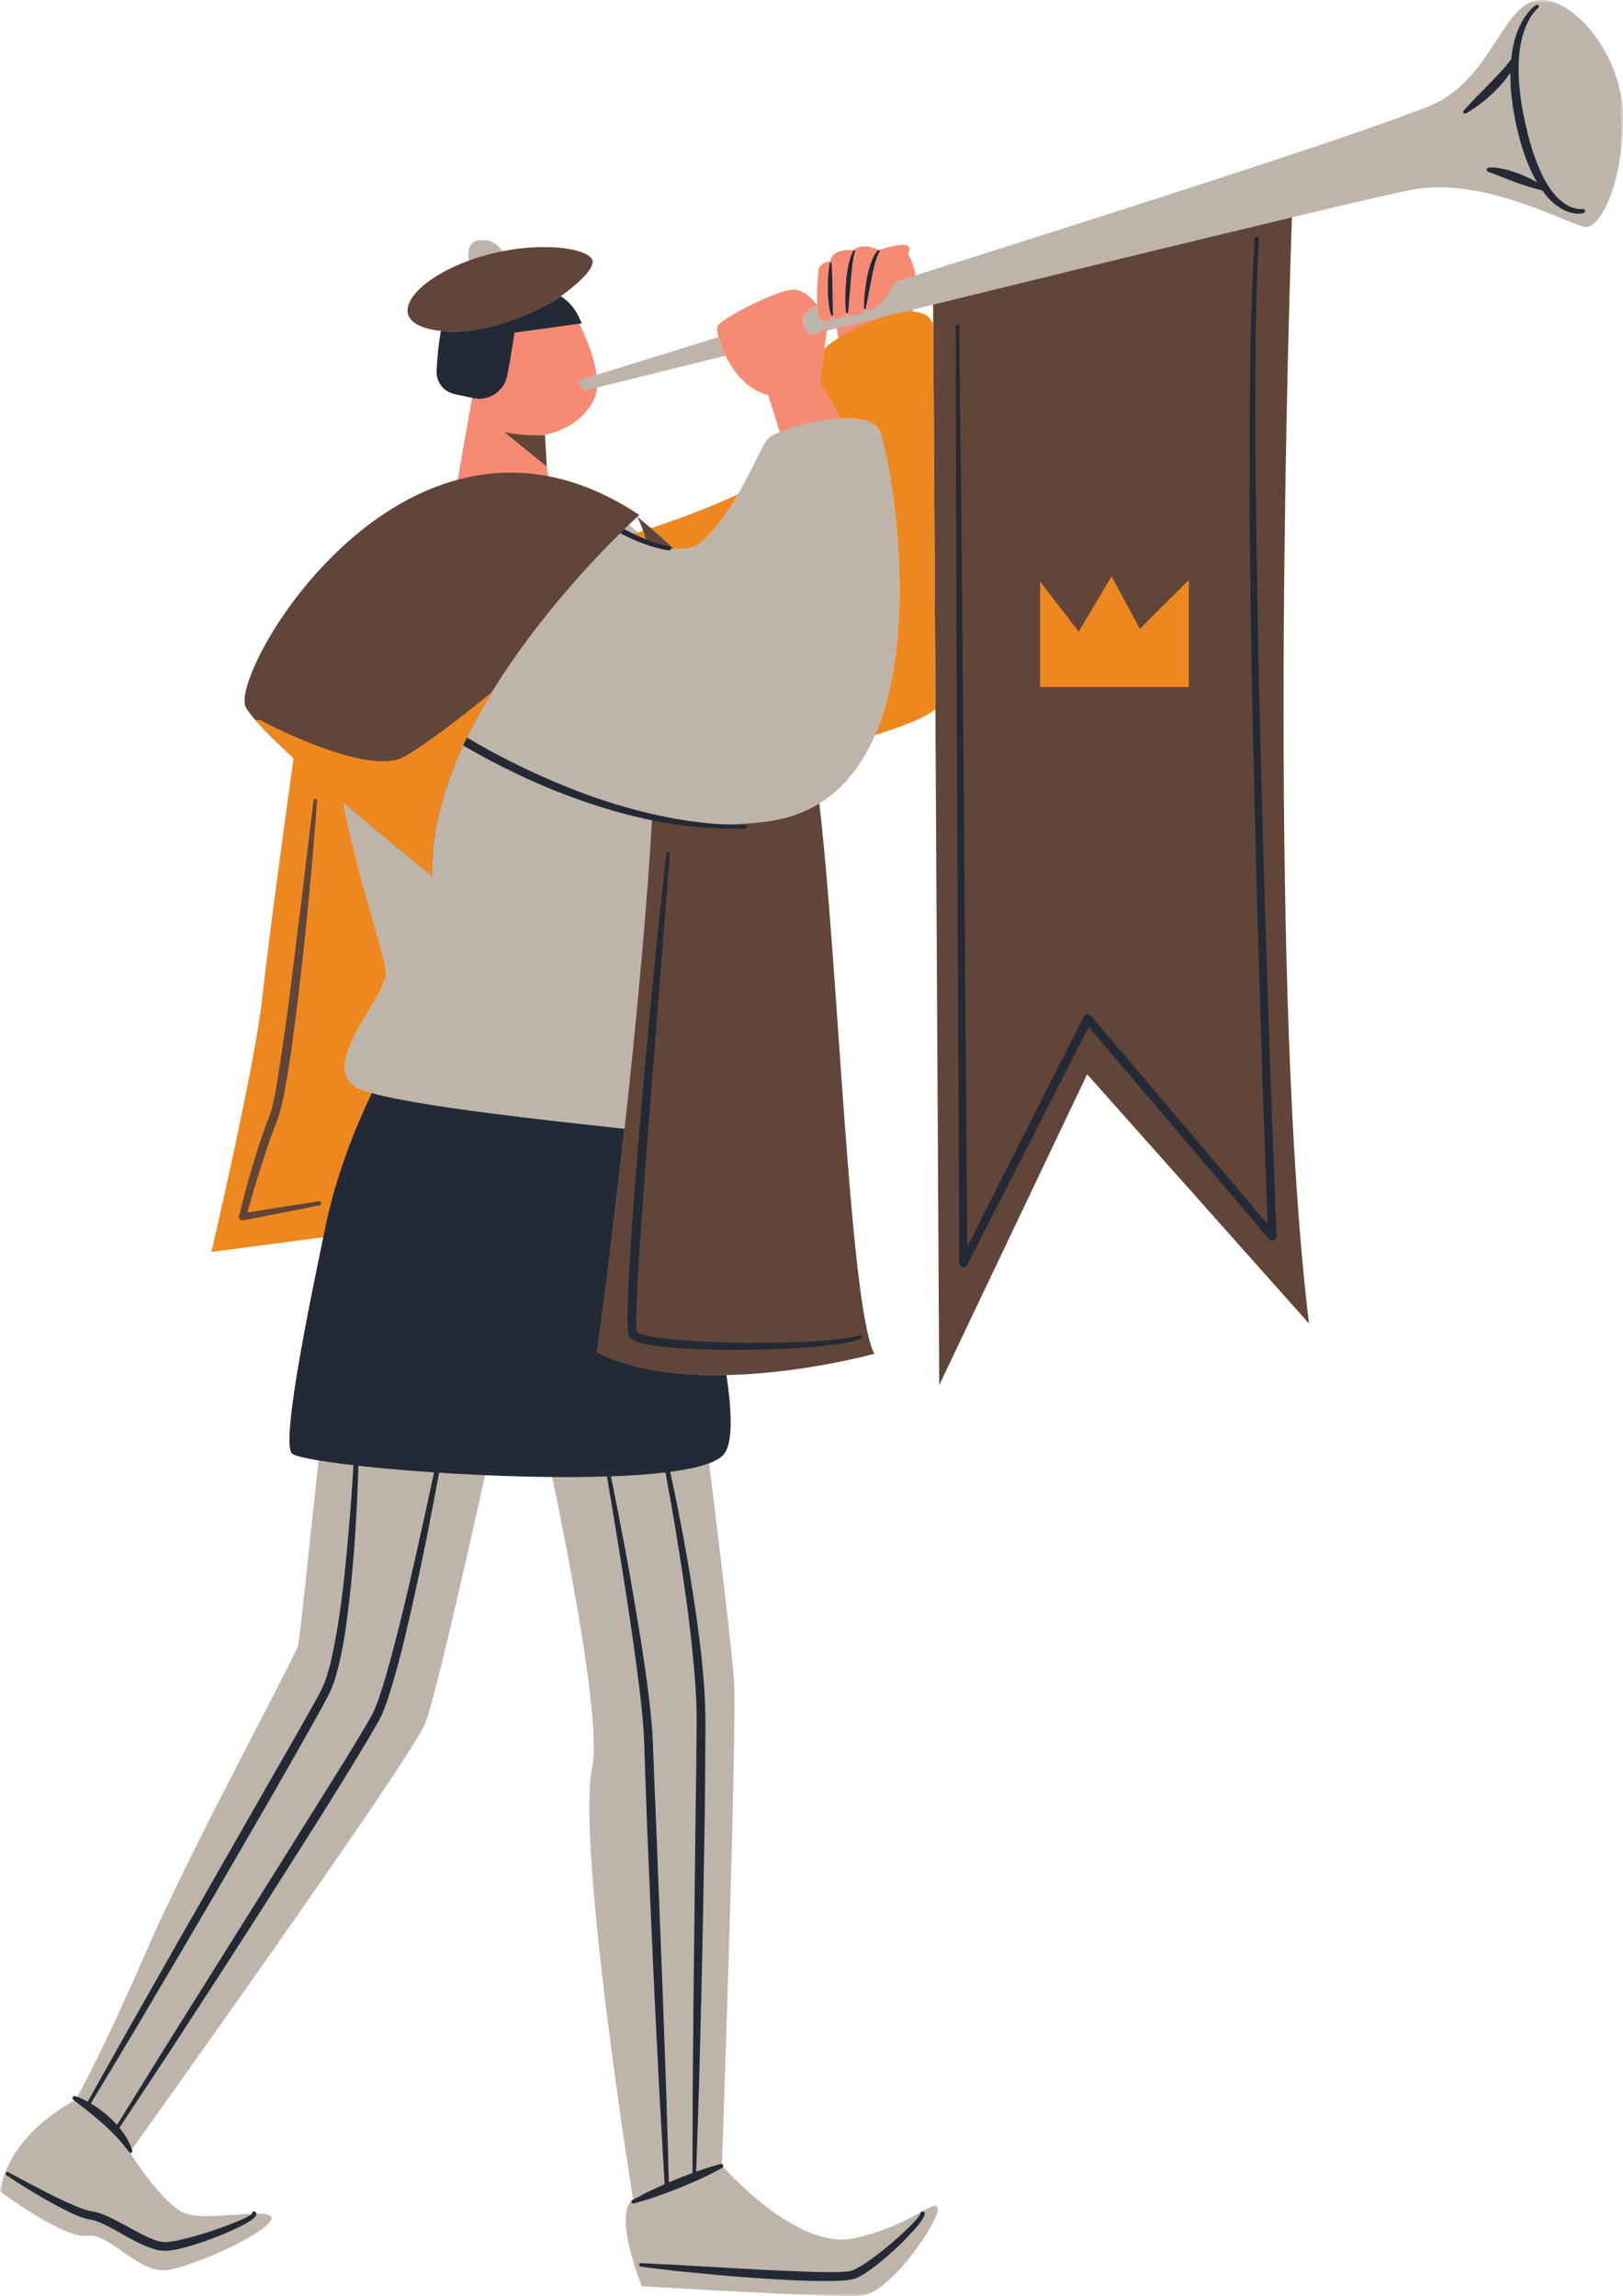 <svg width="263" height="372" viewBox="0 0 263 372" fill="none" xmlns="http://www.w3.org/2000/svg">
<path d="M130.487 50.877C130.615 50.676 130.772 50.508 130.944 50.359C131.026 50.284 131.116 50.214 131.203 50.153C131.715 49.79 132.251 49.615 132.423 49.563C132.498 50.822 132.705 51.821 133.162 51.99C134.535 52.49 134.786 51.365 134.786 51.365C134.786 51.365 134.987 51.499 135.313 51.569L136.485 58.895L143.336 59.311C143.336 59.311 148.767 51.763 148.531 46.398C148.415 43.754 147.78 42.187 147.169 41.275C147.347 40.693 147.405 40.243 147.268 40.022C146.645 39.025 142.402 40.522 142.402 40.522C142.402 40.522 139.902 39.15 138.281 40.522C138.281 40.522 134.786 40.147 134.535 42.391C134.535 42.391 133.287 42.266 132.664 43.512C132.664 43.512 132.289 46.942 132.417 49.447C132.28 49.249 131.948 48.799 131.453 48.331C131.372 48.252 131.288 48.177 131.197 48.096C131.014 47.941 130.816 47.788 130.604 47.645C130.284 47.433 129.928 47.247 129.547 47.113C129.288 47.023 129.02 46.959 128.741 46.927C128.668 46.921 128.593 46.919 128.508 46.921C127.915 46.936 126.983 47.189 125.895 47.584C125.426 47.753 124.929 47.947 124.416 48.162C124.076 48.308 123.729 48.459 123.377 48.616C122.676 48.932 121.963 49.273 121.276 49.618C120.697 49.912 120.138 50.206 119.611 50.499C118.986 50.848 118.412 51.185 117.92 51.499C117.667 51.661 117.434 51.818 117.231 51.967C116.879 52.219 116.605 52.446 116.436 52.635C116.34 52.74 116.279 52.836 116.256 52.911C116.128 53.341 116.355 54.623 116.948 56.181C117.001 56.32 117.059 56.465 117.12 56.611C117.239 56.901 117.37 57.198 117.516 57.5C117.88 58.256 118.319 59.032 118.837 59.779C119.044 60.078 119.262 60.371 119.495 60.656C120.775 62.226 122.437 63.536 124.495 64.007L127.865 74.85L138.977 72.735L136.189 67.791L134.483 64.766L132.859 61.889L134.067 52.94C134.067 52.94 133.764 53.199 133.336 53.469C132.885 53.757 132.292 54.056 131.744 54.103C131.5 54.12 131.267 54.08 131.058 53.972C131.011 53.949 130.962 53.925 130.918 53.894C130.767 53.783 130.633 53.629 130.525 53.414C130.057 52.478 130.071 51.752 130.316 51.191C130.362 51.08 130.42 50.976 130.487 50.877ZM92.54 49.929C92.54 49.929 98.64 60.139 96.166 64.914C93.695 69.689 88.253 70.427 88.253 70.427C88.253 70.427 88.253 77.425 89.571 78.661C90.892 79.896 73.963 78.881 73.963 78.881L76.681 63.438C76.681 63.438 72.013 43.178 92.54 49.929Z" fill="#F68A74"/>
<mask id="mask0_6_4" style="mask-type:luminance" maskUnits="userSpaceOnUse" x="0" y="0" width="264" height="372">
<path d="M0 0H263.015V372H0V0Z" fill="white"/>
</mask>
<g mask="url(#mask0_6_4)">
<path d="M58.023 176.302C64.6 179.664 110.054 183.568 110.336 183.937C116.756 192.339 124.588 163.177 122.132 133.339C123.037 133.255 123.945 133.144 124.856 133.005C154.567 128.517 144.538 74.336 142.542 69.849C140.545 65.362 125.813 69.227 124.317 71.221C122.819 73.214 119.323 82.689 113.831 87.676C111.812 89.507 108.581 89.181 105.301 88.042C100.741 83.471 95.121 80.186 88.25 78.765L83.293 79.001C83.293 79.001 58.724 75.002 54.481 99.754C50.235 124.507 62.761 153.38 62.511 157.769C62.261 162.154 51.283 172.852 58.023 176.302ZM81.905 41.862C81.905 41.862 81.163 38.735 77.947 38.897C74.734 39.063 76.218 43.263 76.218 43.263C76.218 43.263 80.587 42.85 81.905 41.862ZM138.473 362.624C129.029 364.746 116.983 350.834 116.983 350.834C116.983 350.834 119.425 281.342 118.951 272.618C118.479 263.89 110.371 201.11 110.371 201.11L80.38 198.514C80.38 198.514 81.055 201.299 82.124 205.873L54.86 205.611C54.86 205.611 48.733 264.672 48.34 266.486C47.948 268.296 31.315 298.67 23.661 316.252C16.004 333.835 12.215 340.261 12.215 340.261C12.215 340.261 1.659 345.3 0 355.033C0 355.033 10.538 362.857 14.133 362.229C17.727 361.604 22.637 368.739 27.488 367.742C32.342 366.746 43.145 361.796 43.966 359.585C44.79 357.373 33.733 359.989 30.04 358.62C26.347 357.248 21.024 348.709 21.024 348.709C21.024 348.709 66.256 285.562 68.879 279.262C70.927 274.341 80.118 232.384 84.047 214.226C89.213 236.938 97.807 277.219 95.965 286.242C93.369 298.978 102.577 356.257 102.577 356.257C99.271 358.849 103.995 370.407 103.995 370.407C103.995 370.407 134.067 372.215 139.262 371.98C144.457 371.741 152.643 359.088 151.936 357.672C151.226 356.257 147.92 360.5 138.473 362.624ZM117.58 57.628C117.036 56.518 116.657 55.454 116.442 54.606C102.746 58.869 93.544 61.709 93.544 61.709L94.53 63.327C94.53 63.327 103.843 61.02 117.58 57.628ZM263.009 19.574C262.805 30.088 259.324 37.052 256.845 36.767C254.365 36.482 240.535 28.539 228.891 30.719C221.615 32.082 170.955 44.477 133.98 53.583L134.067 52.94C134.067 52.94 131.424 55.213 130.525 53.414C129.463 51.295 130.883 50.24 131.806 49.804C132.012 49.74 132.219 49.677 132.425 49.613C132.501 50.848 132.711 51.824 133.162 51.99C134.535 52.49 134.786 51.365 134.786 51.365C134.786 51.365 135.909 52.115 137.158 50.993C137.158 50.993 139.154 51.615 140.152 50.118C140.152 50.118 141.651 50.618 143.15 48.624C143.659 47.942 144.375 46.837 145.071 45.643C182.867 33.75 228.44 19.146 233.39 16.345C241.993 11.477 243.751 0.552 249.339 0.02C254.93 -0.509 263.212 9.056 263.009 19.574Z" fill="#BEB4AA"/>
</g>
<path d="M81.699 69.983L88.605 75.583L88.311 70.511C84.295 70.689 81.699 69.983 81.699 69.983ZM103.255 83.746C103.832 84.787 104.321 86.165 104.731 87.836C106.279 88.417 107.833 88.832 109.268 88.943C105.979 85.877 103.581 83.979 103.27 83.732C103.479 83.54 103.596 83.436 103.596 83.436C66.146 58.506 36.842 109.127 39.839 114.611C42.834 120.098 70.066 141.967 70.066 141.967C69.126 115.901 99.696 87.019 103.255 83.746ZM124.856 133.005C118.264 134.001 111.78 133.609 105.683 132.4C103.392 171.582 96.742 219.082 96.742 219.082C112.97 227.309 141.68 219.332 141.68 219.332C137.635 211.703 135.816 155.816 132.763 130.174C130.505 131.563 127.891 132.548 124.856 133.005ZM51.719 193.87L51.609 193.876L45.308 194.852C43.911 195.07 42.514 195.294 41.117 195.521C41.746 193.315 42.357 191.272 42.98 189.31L43.108 188.918C43.501 187.694 43.896 186.477 44.31 185.273L44.438 184.913C44.63 184.37 44.822 183.826 45.037 183.265C45.136 182.98 45.247 182.71 45.36 182.44C45.515 182.068 45.672 181.681 45.809 181.242L46.155 180.135C46.228 179.882 46.28 179.632 46.332 179.385C46.359 179.266 46.536 178.467 46.536 178.467C46.655 177.926 46.778 177.386 46.862 176.863C47.077 175.692 47.354 174.151 47.59 172.591C47.988 170.112 48.309 167.595 48.617 165.156L48.76 164.035C49.548 157.67 50.168 152.072 50.651 146.928C51.251 140.837 51.734 135.231 52.121 129.782C52.159 129.235 51.763 128.756 51.219 128.692L51.14 128.683H51.094C50.576 128.683 50.136 129.072 50.072 129.587L47.997 146.635C47.75 148.602 47.508 150.573 47.267 152.54C46.821 156.191 46.359 159.96 45.864 163.663C45.468 166.671 45.031 169.635 44.656 172.14C44.435 173.675 44.173 175.186 43.966 176.345C43.891 176.848 43.783 177.336 43.678 177.825C43.678 177.825 43.506 178.627 43.48 178.758C43.437 178.961 43.396 179.165 43.343 179.345L43.073 180.249C40.878 185.826 39.31 191.728 38.006 196.84C37.962 197.023 37.956 197.209 37.991 197.395C38.108 198.017 38.649 198.468 39.284 198.468C39.362 198.468 39.444 198.459 39.522 198.447C41.245 198.128 42.965 197.791 44.685 197.451L51.932 196.012C52.502 195.896 52.878 195.358 52.788 194.786C52.706 194.257 52.258 193.87 51.719 193.87ZM70.942 53.553C79.926 54.789 89.737 48.779 89.737 48.779C89.737 48.779 96.498 44.332 96.003 42.193C95.508 40.051 85.782 38.65 76.053 42.193C66.323 45.733 61.955 52.318 70.942 53.553ZM212.116 214.435L176.165 174.047L152.198 224.406L151.206 49.348C171.846 44.28 193.877 38.903 209.342 35.212C208.385 64.257 205.786 162.172 212.116 214.435Z" fill="#614538"/>
<path d="M52.051 194.899C52.022 194.716 51.85 194.591 51.667 194.62L45.424 195.588C43.643 195.867 41.862 196.152 40.084 196.442C40.771 193.981 41.495 191.519 42.27 189.084C42.709 187.726 43.146 186.369 43.608 185.023C43.847 184.355 44.08 183.684 44.333 183.024C44.569 182.341 44.871 181.751 45.098 181.022L45.439 179.926C45.544 179.563 45.602 179.214 45.686 178.856C45.84 178.147 46.015 177.435 46.129 176.726C46.391 175.308 46.641 173.89 46.853 172.468C47.313 169.635 47.66 166.787 48.02 163.944C48.725 158.251 49.374 152.561 49.909 146.856C50.471 141.154 50.971 135.449 51.379 129.732C51.391 129.581 51.28 129.447 51.129 129.43C50.974 129.41 50.832 129.523 50.811 129.677L48.736 146.728C48.023 152.407 47.36 158.091 46.603 163.758C46.228 166.595 45.814 169.426 45.392 172.245C45.191 173.66 44.953 175.061 44.703 176.462C44.595 177.168 44.432 177.848 44.289 178.54C44.211 178.88 44.153 179.237 44.056 179.563L43.768 180.519C41.658 185.881 40.151 191.449 38.733 197.009L38.731 197.018C38.71 197.093 38.707 197.175 38.722 197.259C38.78 197.567 39.077 197.77 39.388 197.715C41.458 197.331 43.524 196.922 45.59 196.515L51.783 195.283C51.961 195.248 52.08 195.079 52.051 194.899ZM79.717 112.129C74.047 121.403 69.705 131.894 70.066 141.967C70.066 141.967 62.965 136.262 55.616 129.95C58.291 143.874 62.659 155.159 62.511 157.769C62.261 162.154 51.283 172.852 58.023 176.302C59.912 177.267 65.017 178.278 71.332 179.237C70.855 190.147 70.456 198.096 70.456 198.096L34.255 202.83C34.255 202.83 41.21 173.221 42.494 161.695C43.591 151.86 45.771 135.777 47.575 122.833C45.005 120.461 42.791 118.293 41.347 116.634L42.121 116.657C42.121 116.657 59.44 125.931 65.424 122.629C69.269 120.508 75.648 115.462 79.717 112.129ZM184.721 101.876L180.117 93.386L174.803 102.347L168.546 94.212V111.309H192.634V93.977L184.721 101.876ZM109.268 88.943C111.049 89.079 112.65 88.748 113.831 87.676C116.093 85.624 118.014 82.811 119.597 80.07C115.493 82.029 110.29 83.962 105.502 85.577C106.509 86.438 107.801 87.574 109.268 88.943ZM150.746 51.685C147.99 47.979 135.88 53.925 133.581 56.544L132.859 61.889L136.189 67.791C139.192 67.649 141.785 68.149 142.542 69.849C143.962 73.043 149.445 101.393 141.788 119.101C143.694 118.505 145.545 117.866 147.323 117.174C148.898 116.564 150.307 115.82 151.578 114.974L151.223 52.452C151.034 52.118 150.871 51.853 150.746 51.685ZM104.213 86.008C104.396 86.569 104.571 87.179 104.731 87.836C103.84 87.501 102.956 87.115 102.091 86.699C102.781 86.478 103.491 86.249 104.213 86.008Z" fill="#ED8820"/>
<path d="M256.478 33.861L256.431 33.867C256.126 33.907 255.718 33.872 255.372 33.788C255.008 33.715 254.656 33.59 254.321 33.434C253.635 33.134 253.053 32.626 252.491 32.126C251.394 31.065 250.564 29.716 249.889 28.31C248.527 25.485 247.663 22.39 247.017 19.274C246.356 16.165 245.972 12.991 246.108 9.843C246.202 8.277 246.414 6.711 246.906 5.228C247.162 4.493 247.439 3.761 247.834 3.092C248.21 2.427 248.687 1.77 249.231 1.296L249.263 1.27C249.371 1.177 249.394 1.017 249.313 0.898C249.225 0.767 249.048 0.735 248.92 0.822C248.169 1.328 247.631 1.965 247.153 2.665C246.667 3.357 246.303 4.115 245.966 4.885C245.361 6.408 245.058 8.015 244.872 9.62C244.415 10.216 243.934 10.791 243.434 11.358C242.77 12.096 242.084 12.819 241.376 13.534C239.988 14.988 238.53 16.391 237.171 17.934L237.168 17.937C237.089 18.027 237.072 18.155 237.13 18.266C237.206 18.405 237.38 18.458 237.523 18.382C238.449 17.879 239.293 17.284 240.11 16.644C240.931 16.011 241.702 15.313 242.441 14.575C243.169 13.831 243.87 13.049 244.473 12.18C244.569 12.043 244.659 11.904 244.752 11.764C244.709 14.398 245.043 17.019 245.558 19.576C246.234 22.776 247.133 25.97 248.716 28.914C248.83 29.121 248.952 29.321 249.071 29.527C248.12 28.987 247.127 28.534 246.111 28.133C245.346 27.851 244.566 27.592 243.76 27.406C242.951 27.226 242.121 27.066 241.216 27.173C241.088 27.191 240.975 27.278 240.934 27.409C240.876 27.586 240.972 27.778 241.152 27.836L241.193 27.848C241.9 28.08 242.631 28.388 243.364 28.67C244.097 28.97 244.842 29.248 245.59 29.527C246.996 30.03 248.416 30.518 249.915 30.844C250.448 31.597 251.047 32.306 251.757 32.928C252.438 33.454 253.14 33.968 253.975 34.262C254.799 34.555 255.66 34.738 256.597 34.52C256.766 34.483 256.877 34.323 256.856 34.148C256.83 33.965 256.661 33.837 256.478 33.861ZM203.487 79.079L203.417 68.977C203.391 65.612 203.434 62.243 203.437 58.878C203.475 52.144 203.635 45.413 203.99 38.697L203.993 38.691C204.002 38.505 203.859 38.345 203.676 38.336C203.49 38.325 203.33 38.464 203.318 38.65C202.908 45.387 202.692 52.127 202.596 58.866C202.567 62.237 202.497 65.609 202.494 68.977L202.483 79.085C202.518 92.561 202.774 106.037 203.044 119.511C203.635 145.786 204.43 172.056 205.408 198.322L176.82 164.604C176.758 164.534 176.68 164.47 176.59 164.424C176.229 164.241 175.789 164.386 175.606 164.747L156.75 201.961L156.182 128.758L155.848 90.788L155.446 52.821C155.446 52.667 155.318 52.539 155.164 52.542C155.007 52.542 154.879 52.67 154.879 52.827L154.951 90.794L155.091 128.764L155.443 204.702C155.446 204.943 155.58 205.175 155.807 205.292C156.136 205.454 156.535 205.324 156.7 204.998L176.412 166.392L205.643 200.743C205.777 200.897 205.981 200.996 206.202 200.988C206.583 200.973 206.883 200.65 206.866 200.267C205.78 173.349 204.893 146.417 204.217 119.482C203.891 106.014 203.67 92.547 203.487 79.079ZM107.065 216.78C105.907 216.62 104.705 216.44 103.701 216.085C103.482 216.007 103.264 215.888 103.197 215.83L103.185 215.76C103.165 215.664 103.153 215.522 103.142 215.391C103.098 214.839 103.098 214.243 103.095 213.656C103.104 212.47 103.148 211.279 103.197 210.084C103.41 205.309 103.756 200.528 104.102 195.75C104.754 186.186 105.552 176.627 106.297 167.066L108.529 138.378C108.54 138.224 108.43 138.09 108.276 138.073C108.118 138.056 107.979 138.169 107.961 138.326L106.436 152.633L105.045 166.958C104.146 176.511 103.351 186.073 102.618 195.643C102.283 200.43 101.966 205.219 101.771 210.029C101.727 211.232 101.69 212.435 101.687 213.65C101.69 214.26 101.692 214.865 101.745 215.51C101.762 215.676 101.771 215.833 101.812 216.03L101.841 216.173C101.861 216.245 101.887 216.321 101.917 216.394C101.96 216.533 102.077 216.675 102.173 216.786C102.563 217.149 102.892 217.254 103.212 217.387C104.478 217.823 105.674 217.977 106.89 218.14C108.101 218.286 109.309 218.384 110.517 218.463C115.342 218.753 120.158 218.762 124.975 218.62C127.382 218.53 129.789 218.393 132.193 218.178C133.395 218.068 134.594 217.94 135.793 217.765C136.992 217.576 138.188 217.399 139.381 216.96C139.553 216.896 139.643 216.71 139.585 216.539C139.527 216.362 139.335 216.266 139.157 216.327L139.143 216.333C138.069 216.696 136.864 216.85 135.691 216.995C134.509 217.132 133.316 217.225 132.126 217.3C129.739 217.446 127.344 217.512 124.952 217.533C120.164 217.594 115.365 217.512 110.61 217.149C109.419 217.053 108.235 216.94 107.065 216.78ZM149.448 358.282C149.265 358.309 149.137 358.477 149.16 358.663C149.145 358.631 149.137 358.736 149.07 358.823C149.023 358.913 148.947 359.015 148.88 359.108C148.735 359.303 148.578 359.494 148.409 359.68C148.077 360.058 147.725 360.424 147.361 360.785C146.637 361.503 145.88 362.194 145.103 362.866C143.566 364.217 141.966 365.519 140.286 366.641C139.867 366.917 139.439 367.184 139.012 367.42C138.598 367.644 138.121 367.893 137.792 367.943C136.887 368.094 135.836 368.111 134.826 368.126C132.781 368.132 130.717 368.053 128.657 367.96C124.53 367.824 120.4 367.548 116.267 367.327L110.068 366.975L103.864 366.664C103.718 366.658 103.587 366.763 103.567 366.911C103.546 367.068 103.657 367.21 103.811 367.231C105.869 367.516 107.929 367.734 109.987 367.972L116.177 368.576C120.307 368.954 124.442 369.225 128.593 369.442C130.671 369.527 132.749 369.576 134.844 369.55C135.9 369.521 136.928 369.506 138.069 369.306C138.761 369.155 139.198 368.879 139.693 368.611C140.161 368.332 140.603 368.033 141.037 367.725C142.754 366.481 144.326 365.103 145.839 363.665C146.587 362.932 147.315 362.183 148.016 361.401C148.365 361.011 148.706 360.61 149.032 360.186C149.192 359.977 149.346 359.753 149.495 359.523C149.564 359.398 149.64 359.285 149.701 359.14C149.762 359.003 149.847 358.858 149.829 358.567C149.803 358.384 149.631 358.253 149.448 358.282ZM109.463 353.133C110.374 352.764 111.291 352.406 112.213 352.066L112.257 338.07L112.382 323.349L112.717 293.915C112.79 289.009 112.862 284.103 112.886 279.203C112.926 274.341 112.426 269.47 111.896 264.611C111.337 259.749 110.618 254.901 109.833 250.065C109.224 246.22 108.552 242.384 107.836 238.557C105.234 238.87 102.243 239.077 99.006 239.19C99.798 243.125 100.566 247.063 101.311 251.007C102.205 255.889 103.049 260.778 103.829 265.681C104.597 270.589 105.322 275.498 105.691 280.491L105.799 282.374L105.866 284.228L106.008 287.94L106.32 295.371L107.472 325.093L107.993 339.959L108.389 353.589C108.747 353.435 109.102 353.281 109.463 353.133ZM70.337 238.548C65.837 238.246 61.638 237.877 58.081 237.481C57.819 245.892 57.304 254.297 56.184 262.67C55.864 265.134 55.421 267.593 54.842 270.037L54.33 271.862C54.173 272.473 53.882 273.071 53.663 273.676C53.172 274.864 52.52 275.937 51.938 277.027C49.534 281.366 47.089 285.67 44.633 289.965C39.673 298.536 34.726 307.106 29.7 315.636L22.145 328.418L14.712 340.798C14.854 340.883 14.997 340.964 15.137 341.054C16.062 341.633 16.926 342.304 17.741 343.033C18.166 343.426 18.571 343.838 18.958 344.274L26.958 331.394L35.232 318.194L51.775 291.799C54.505 287.396 57.322 282.996 59.874 278.547L60.34 277.713C60.479 277.434 60.602 277.154 60.73 276.876C60.971 276.294 61.195 275.701 61.405 275.097C61.821 273.888 62.208 272.661 62.563 271.42C63.279 268.941 63.931 266.436 64.571 263.925C65.834 258.9 66.99 253.843 68.104 248.778C68.873 245.375 69.612 241.963 70.337 238.548ZM110.022 354.507C107.624 355.455 105.205 356.347 102.685 356.992C102.531 357.033 102.376 356.94 102.336 356.786C102.304 356.658 102.362 356.527 102.47 356.466C104.166 355.492 105.918 354.658 107.696 353.882L106.902 340.005L106.151 325.148C105.674 315.244 105.252 305.336 104.839 295.426L104.574 287.995L104.451 284.275L104.396 282.412L104.303 280.581C103.974 275.681 103.255 270.767 102.592 265.867C101.899 260.964 101.125 256.07 100.328 251.178C99.696 247.185 99.032 243.198 98.351 239.213C89.944 239.484 80.016 239.176 71.152 238.6C70.511 242.07 69.856 245.54 69.172 249.005C68.133 254.093 67.048 259.176 65.852 264.239C65.255 266.77 64.627 269.296 63.902 271.804C63.547 273.063 63.16 274.312 62.738 275.559C62.525 276.184 62.292 276.806 62.036 277.425C61.9 277.733 61.76 278.053 61.611 278.352L61.131 279.224C58.532 283.789 55.77 288.155 53.038 292.584C47.496 301.372 41.935 310.143 36.292 318.865L27.802 331.932L19.348 344.734C20.25 345.838 20.995 347.067 21.437 348.424C21.487 348.579 21.402 348.738 21.251 348.788C21.135 348.826 21.01 348.785 20.937 348.692L20.928 348.68C20.279 347.846 19.648 347.044 18.946 346.288C18.236 345.547 17.52 344.815 16.743 344.135C15.212 342.76 13.559 341.49 11.897 340.206L11.886 340.197C11.737 340.081 11.708 339.868 11.825 339.72C11.915 339.601 12.069 339.56 12.206 339.607C12.907 339.848 13.568 340.159 14.208 340.511L21.277 327.918L28.611 315.008L43.343 289.227C45.809 284.94 48.276 280.651 50.689 276.341C51.277 275.254 51.92 274.202 52.374 273.106C52.575 272.548 52.84 272.031 52.994 271.441L53.492 269.697C54.053 267.328 54.516 264.913 54.88 262.481C55.622 257.616 56.114 252.698 56.524 247.775C56.83 244.32 57.066 240.855 57.272 237.388C51.472 236.72 47.569 235.987 47.217 235.389C45.744 232.895 49.758 212.953 52.828 198.331C54.516 190.287 57.61 182.655 60.241 177.098C68.011 179.289 89.009 181.568 101.212 182.873C98.919 203.525 96.742 219.082 96.742 219.082C102.726 222.116 110.406 222.941 117.717 222.781C118.628 228.867 118.738 233.657 117.379 235.514C116.349 236.915 113.13 237.862 108.604 238.461C110.458 247.06 112.047 255.712 113.191 264.451C113.82 269.331 114.317 274.248 114.309 279.206C114.306 284.121 114.256 289.027 114.204 293.932C114.044 303.75 113.881 313.561 113.648 323.373L113.267 338.09L112.813 351.845C114.114 351.377 115.432 350.953 116.777 350.598C116.96 350.552 117.146 350.659 117.193 350.842C117.234 350.994 117.164 351.151 117.033 351.223C114.771 352.505 112.411 353.537 110.022 354.507ZM40.989 358.335C40.878 358.407 40.829 358.535 40.846 358.66C40.838 358.669 40.835 358.672 40.817 358.686C40.768 358.739 40.686 358.8 40.605 358.855C40.436 358.968 40.244 359.079 40.052 359.178C39.662 359.384 39.254 359.573 38.841 359.753C38.015 360.113 37.165 360.436 36.309 360.741C34.607 361.372 32.875 361.936 31.132 362.409C30.256 362.642 29.383 362.86 28.512 363.037C28.079 363.121 27.645 363.194 27.226 363.232C27.017 363.249 26.813 363.261 26.627 363.255C26.44 363.241 26.245 363.206 26.053 363.185C25.262 363.031 24.444 362.688 23.646 362.316C22.843 361.941 22.054 361.506 21.257 361.064C19.642 360.212 18.064 359.259 16.225 358.588L15.503 358.373L14.744 358.236C14.552 358.192 14.374 358.175 14.17 358.117L13.559 357.928C12.739 357.626 11.903 357.291 11.08 356.917C9.427 356.175 7.8 355.344 6.184 354.496C4.555 353.67 2.951 352.787 1.336 351.926L1.33 351.924C1.202 351.857 1.042 351.895 0.96 352.017C0.873 352.147 0.908 352.325 1.039 352.412C4.098 354.458 7.229 356.37 10.538 358.05C11.362 358.474 12.215 358.864 13.108 359.198L13.807 359.428C14.042 359.5 14.322 359.544 14.578 359.596L15.169 359.712L15.759 359.901C17.363 360.512 18.934 361.476 20.538 362.366C21.347 362.81 22.171 363.243 23.032 363.639C23.894 364.025 24.781 364.397 25.797 364.586C26.062 364.615 26.318 364.656 26.589 364.67C26.862 364.676 27.116 364.659 27.363 364.633C27.858 364.58 28.326 364.496 28.792 364.4C29.717 364.208 30.617 363.955 31.501 363.674C33.274 363.113 35.005 362.47 36.711 361.753C37.561 361.383 38.402 360.994 39.228 360.564C39.642 360.349 40.052 360.125 40.456 359.869C40.657 359.741 40.855 359.605 41.053 359.442C41.152 359.361 41.248 359.274 41.35 359.154C41.399 359.093 41.452 359.024 41.498 358.916C41.545 358.808 41.577 358.599 41.458 358.428C41.356 358.274 41.146 358.23 40.989 358.335ZM134.669 51.028C134.693 51.101 134.762 51.153 134.841 51.144C134.934 51.138 135.007 51.06 134.998 50.964C134.925 49.584 134.917 48.203 134.893 46.814L134.844 44.727C134.821 44.03 134.797 43.332 134.739 42.632C134.736 42.568 134.687 42.513 134.623 42.501C134.544 42.486 134.469 42.539 134.457 42.617C134.332 43.315 134.265 44.012 134.215 44.716C134.16 45.416 134.148 46.119 134.148 46.823C134.16 47.526 134.183 48.232 134.268 48.935C134.349 49.639 134.451 50.342 134.669 51.028ZM137.236 50.734C137.329 50.743 137.414 50.676 137.423 50.583C137.516 49.752 137.58 48.924 137.647 48.093L137.85 45.611C137.911 44.782 138.005 43.963 138.095 43.143C138.194 42.327 138.319 41.513 138.563 40.74L138.566 40.731C138.587 40.67 138.56 40.6 138.502 40.565C138.432 40.528 138.345 40.551 138.307 40.618C137.868 41.376 137.652 42.213 137.475 43.042C137.297 43.87 137.187 44.71 137.108 45.547C137.038 46.387 136.989 47.224 136.989 48.064C136.986 48.904 137.001 49.743 137.085 50.583C137.094 50.662 137.158 50.729 137.236 50.734ZM140.12 50.06C140.199 50.078 140.272 50.025 140.289 49.95C140.458 49.165 140.601 48.377 140.749 47.596L141.2 45.253C141.354 44.477 141.526 43.704 141.709 42.943C141.91 42.19 142.126 41.423 142.516 40.792L142.527 40.772C142.568 40.708 142.559 40.621 142.504 40.562C142.437 40.499 142.329 40.502 142.265 40.565C141.648 41.196 141.354 41.989 141.078 42.754C140.816 43.527 140.63 44.317 140.47 45.111C140.324 45.907 140.202 46.703 140.129 47.508C140.051 48.311 139.995 49.113 140.007 49.924C140.007 49.987 140.053 50.048 140.12 50.06ZM92.612 127.799C88.119 126.021 83.733 123.972 79.481 121.667C78.197 120.97 76.926 120.243 75.663 119.502C75.456 119.929 75.252 120.357 75.054 120.787C76.3 121.504 77.554 122.211 78.823 122.891C83.136 125.19 87.58 127.259 92.164 128.962C96.745 130.677 101.448 132.083 106.253 133.025C111.058 133.955 115.962 134.394 120.848 134.234C121 134.225 121.125 134.097 121.125 133.946C121.122 133.789 120.991 133.661 120.834 133.664C115.994 133.682 111.168 133.109 106.454 132.054C101.733 131.028 97.109 129.575 92.612 127.799ZM108.34 89.175C108.52 89.204 108.692 89.085 108.727 88.905C108.759 88.722 108.639 88.548 108.456 88.513L108.444 88.51C105.895 88.039 103.474 86.964 101.163 85.731C100.95 85.941 100.726 86.162 100.488 86.394C100.511 86.406 100.531 86.417 100.555 86.429C103.005 87.661 105.575 88.742 108.34 89.175ZM70.744 60.084C70.84 58.192 71.041 55.745 71.457 53.612C80.299 54.553 89.737 48.779 89.737 48.779C89.737 48.779 90.197 48.476 90.863 47.994C92.88 49.302 93.619 50.851 94.271 52.4L83.389 53.882C83.389 53.882 82.842 57.564 82.188 60.88C81.69 63.411 79.213 65.045 76.684 64.498L73.643 63.844C71.885 63.467 70.654 61.874 70.744 60.084Z" fill="#232A35"/>
</svg>
